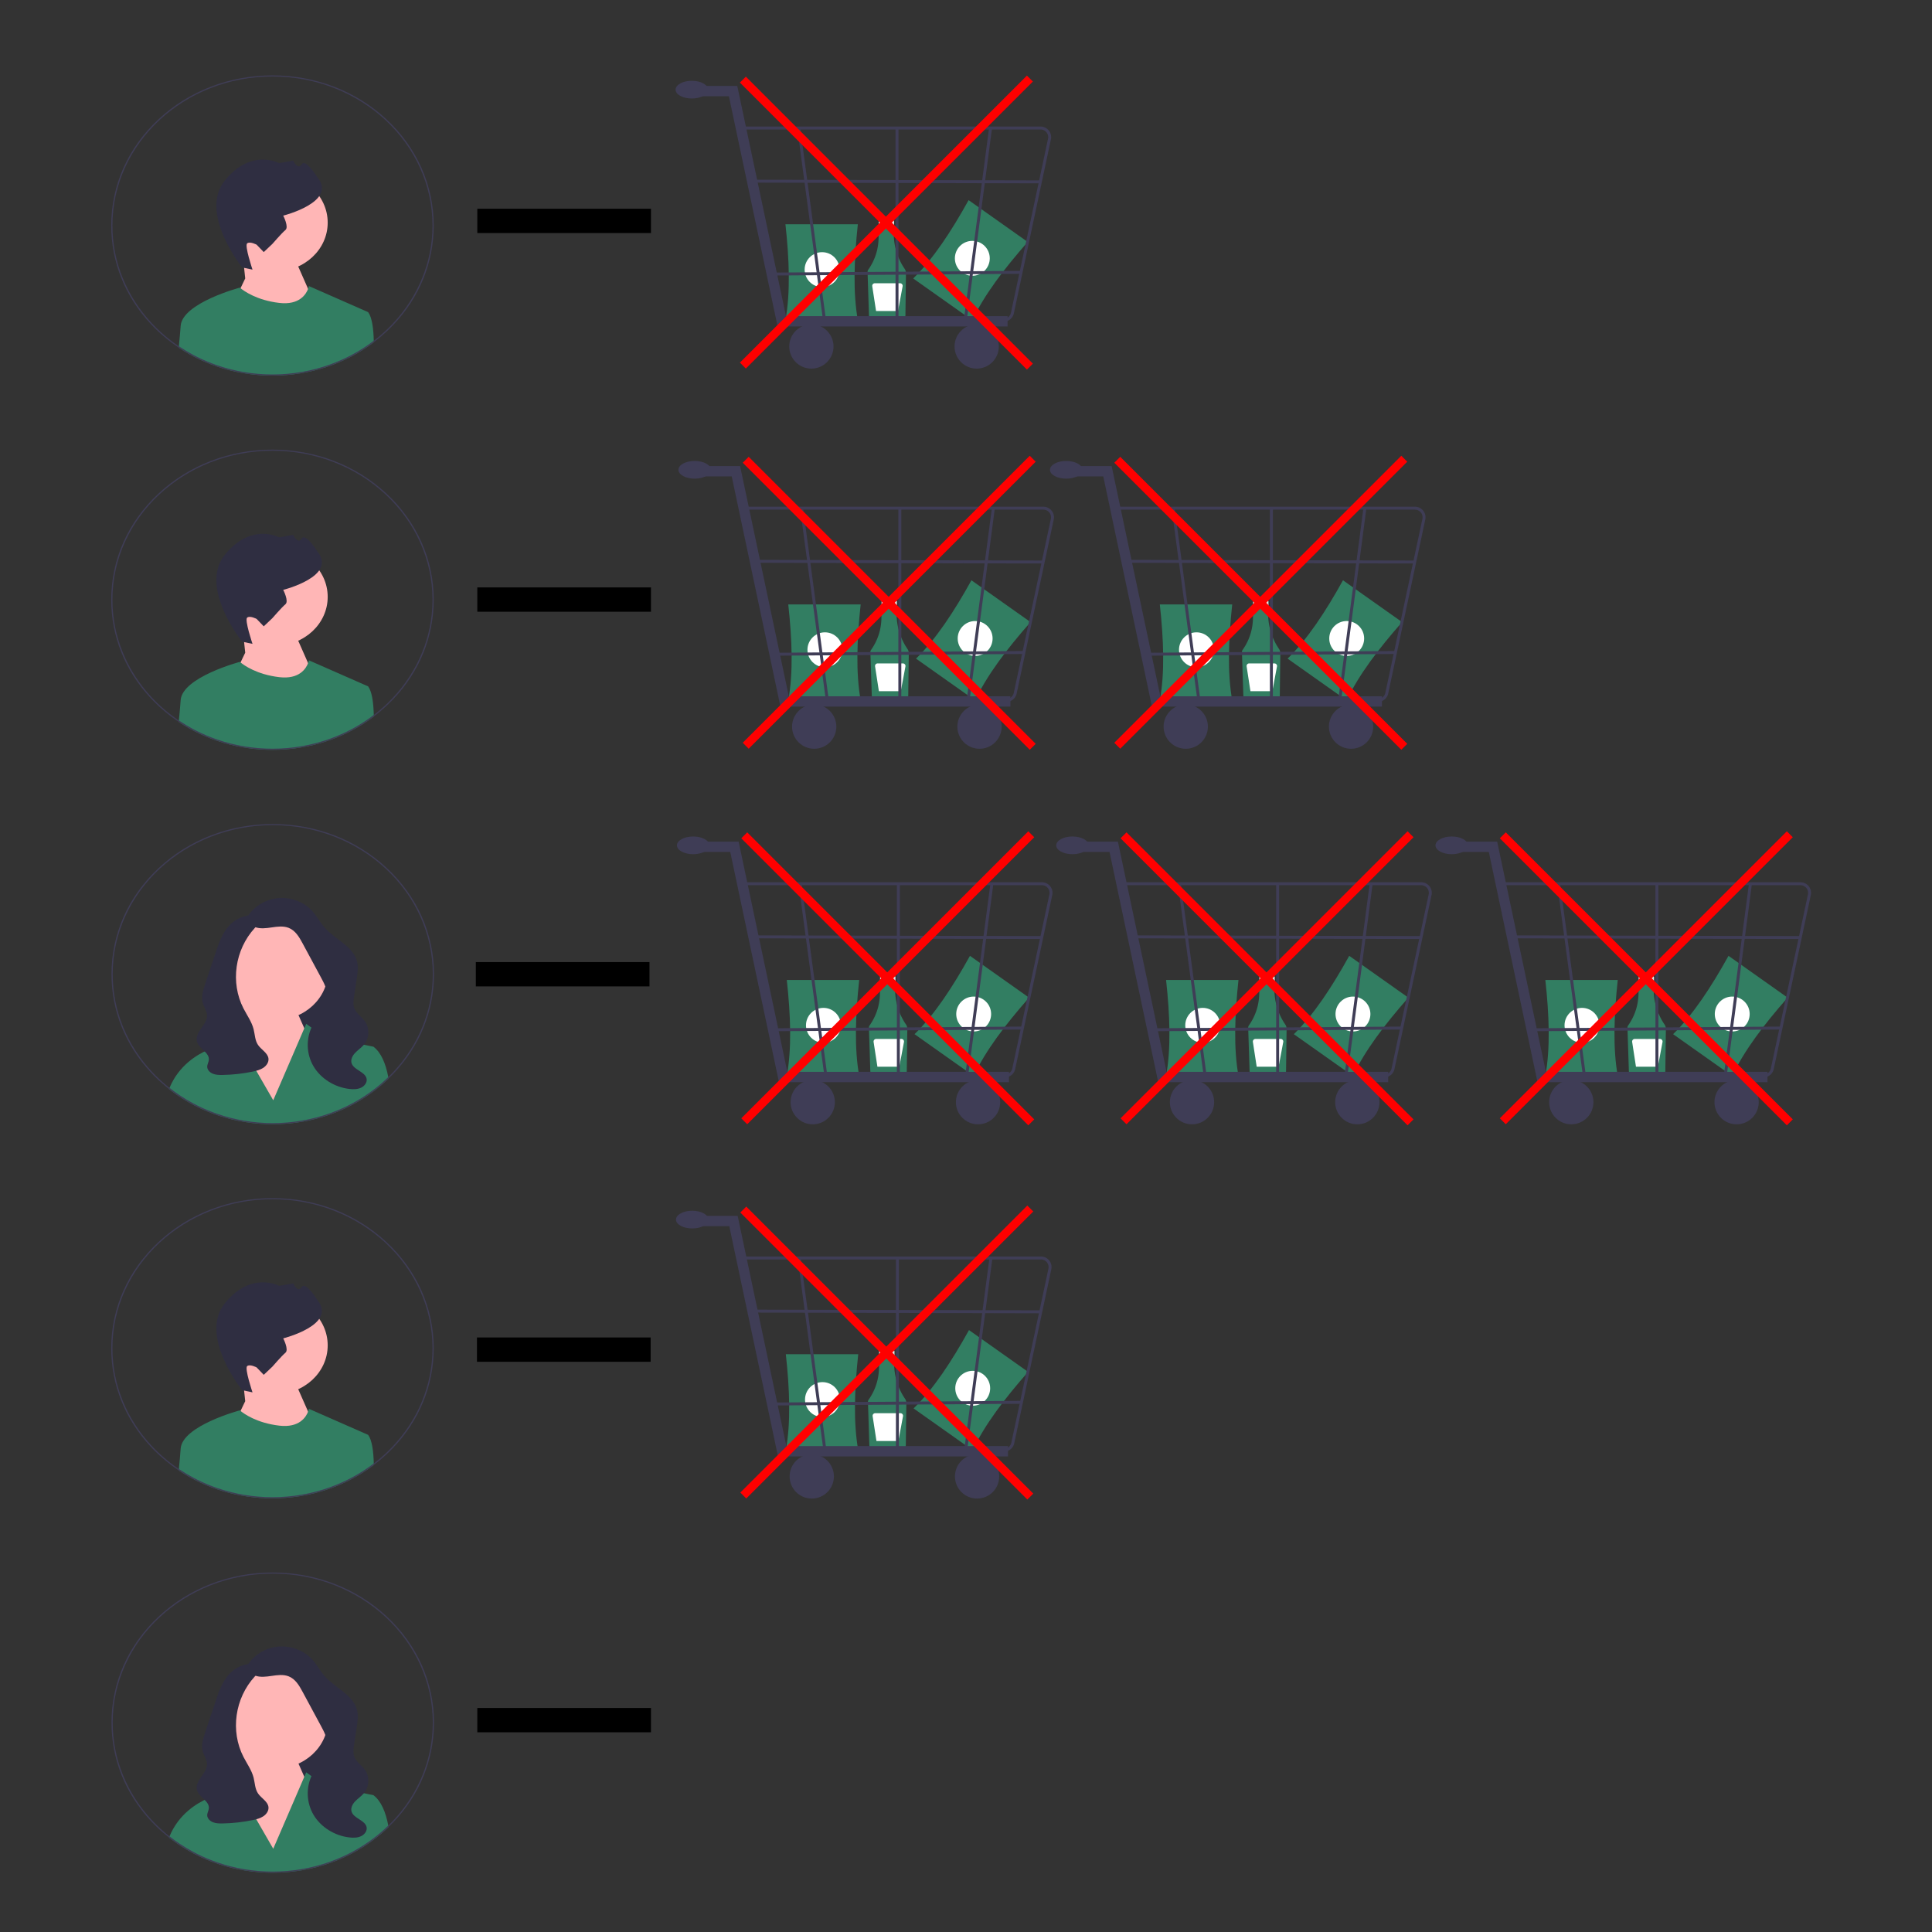 <?xml version="1.0" encoding="UTF-8" standalone="no"?>
<svg
   width="500"
   height="500"
   viewBox="0 0 500 500"
   version="1.1"
   id="svg12"
   sodipodi:docname="CancelledOrdersPerUser.svg"
   inkscape:version="1.2.1 (9c6d41e410, 2022-07-14)"
   xmlns:inkscape="http://www.inkscape.org/namespaces/inkscape"
   xmlns:sodipodi="http://sodipodi.sourceforge.net/DTD/sodipodi-0.dtd"
   xmlns="http://www.w3.org/2000/svg"
   xmlns:svg="http://www.w3.org/2000/svg">
  <rect x="0" y="0" width="500" height="500" fill="#333333" stroke="none"/>
  <defs
     id="defs16" />
  <sodipodi:namedview
     id="namedview14"
     pagecolor="#ffffff"
     bordercolor="#000000"
     borderopacity="0.25"
     inkscape:showpageshadow="2"
     inkscape:pageopacity="0.0"
     inkscape:pagecheckerboard="0"
     inkscape:deskcolor="#d1d1d1"
     showgrid="false"
     inkscape:zoom="1.1124969"
     inkscape:cx="116.40482"
     inkscape:cy="207.64103"
     inkscape:window-width="1920"
     inkscape:window-height="1017"
     inkscape:window-x="-8"
     inkscape:window-y="-8"
     inkscape:window-maximized="1"
     inkscape:current-layer="svg12" />
  <g
     id="g249-3"
     transform="matrix(0.376,0,0,0.35,10.556,38.498)">
    <circle
       cx="161.451"
       cy="331.351"
       r="36.03"
       fill="#ffb6b6"
       id="circle2-0"
       style="stroke-width:0.417" />
    <polygon
       points="221.19,360.052 217.289,320.618 295.19,306.052 341.19,418.052 261.19,510.052 204.19,398.052 "
       fill="#ffb6b6"
       id="polygon4-2"
       transform="matrix(0.417,0,0,0.417,48.474,222.474)" />
    <path
       d="m 138.617,364.491 7.106,1.606 c 0,0 -5.586,-17.715 -3.69,-19.406 1.896,-1.691 6.543,0.974 6.543,0.974 l 4.883,5.474 5.948,-6.055 c 0,0 6.457,-8.029 8.985,-10.284 2.528,-2.255 -1.533,-10.625 -1.533,-10.625 0,0 37.508,-10.114 23.551,-28.307 0,0 -8.183,-14.264 -10.848,-9.617 -2.665,4.647 -5.842,-2.733 -5.842,-2.733 l -9.703,1.845 c 0,0 -19.15,-11.291 -37.325,12.864 -18.175,24.155 11.925,64.264 11.925,64.264 h -10e-6 z"
       fill="#2f2e41"
       id="path6-0"
       style="stroke-width:0.417" />
    <path
       d="m 229.214,419.816 c -19.69,15.964 -44.05,24.639 -69.749,24.639 -23.467,0 -45.819,-7.235 -64.516,-20.646 0.033,-0.351 0.067,-0.697 0.096,-1.043 0.497,-5.424 0.939,-10.698 1.231,-15.071 1.131,-16.978 40.741,-28.294 40.741,-28.294 0,0 0.179,0.179 0.538,0.492 2.186,1.919 11.061,8.879 26.625,10.824 13.878,1.736 18.447,-6.497 19.828,-10.44 0.417,-1.202 0.542,-2.007 0.542,-2.007 l 40.741,19.24 c 2.658,3.797 3.697,11.975 3.901,21.168 0.008,0.38 0.017,0.755 0.021,1.139 z"
       fill="#327e62"
       id="path8-9"
       style="stroke-width:0.417" />
    <path
       d="m 237.947,254.982 c -20.963,-20.963 -48.836,-32.509 -78.482,-32.509 -29.646,0 -57.519,11.546 -78.482,32.509 -20.963,20.963 -32.509,48.836 -32.509,78.482 0,27.059 9.618,52.641 27.243,72.841 1.682,1.932 3.438,3.814 5.266,5.641 0.43,0.43 0.864,0.86 1.302,1.277 1.168,1.131 2.358,2.236 3.568,3.309 0.734,0.655 1.477,1.298 2.228,1.928 0.588,0.497 1.177,0.985 1.773,1.465 0.012,0.013 0.021,0.021 0.033,0.029 1.657,1.335 3.342,2.62 5.061,3.855 18.697,13.411 41.05,20.646 64.516,20.646 25.699,0 50.058,-8.675 69.749,-24.639 1.606,-1.302 3.18,-2.654 4.723,-4.052 1.364,-1.235 2.7,-2.508 4.01,-3.818 0.413,-0.413 0.826,-0.83 1.231,-1.252 1.127,-1.16 2.22,-2.341 3.288,-3.538 18.096,-20.329 27.99,-46.249 27.99,-73.692 0,-29.646 -11.546,-57.519 -32.509,-78.482 z m 4.248,151.135 c -1.043,1.185 -2.111,2.353 -3.205,3.492 -1.702,1.773 -3.459,3.492 -5.274,5.149 -0.688,0.634 -1.385,1.252 -2.09,1.865 -0.801,0.697 -1.611,1.381 -2.433,2.053 -6.48,5.32 -13.578,9.91 -21.168,13.648 -3,1.481 -6.075,2.829 -9.221,4.035 -12.221,4.69 -25.486,7.26 -39.339,7.26 -13.369,0 -26.187,-2.395 -38.05,-6.776 -4.869,-1.794 -9.576,-3.926 -14.095,-6.367 -0.663,-0.359 -1.323,-0.722 -1.978,-1.093 -3.447,-1.953 -6.78,-4.085 -9.981,-6.388 -0.104,-0.075 -0.213,-0.154 -0.317,-0.229 -2.278,-1.644 -4.494,-3.376 -6.634,-5.195 -0.784,-0.663 -1.561,-1.335 -2.324,-2.024 -1.243,-1.106 -2.462,-2.245 -3.651,-3.413 -2.253,-2.207 -4.406,-4.506 -6.463,-6.897 -16.611,-19.294 -26.663,-44.38 -26.663,-71.773 0,-60.74 49.416,-110.156 110.156,-110.156 60.74,0 110.156,49.416 110.156,110.156 0,27.814 -10.361,53.25 -27.426,72.653 z"
       fill="#3f3d56"
       id="path10-2"
       style="stroke-width:0.417" />
  </g>
  <g
     id="g249-3-5"
     transform="matrix(0.376,0,0,0.35,10.556,-58.356)">
    <circle
       cx="161.451"
       cy="331.351"
       r="36.03"
       fill="#ffb6b6"
       id="circle2-0-1"
       style="stroke-width:0.417" />
    <polygon
       points="221.19,360.052 217.289,320.618 295.19,306.052 341.19,418.052 261.19,510.052 204.19,398.052 "
       fill="#ffb6b6"
       id="polygon4-2-4"
       transform="matrix(0.417,0,0,0.417,48.474,222.474)" />
    <path
       d="m 138.617,364.491 7.106,1.606 c 0,0 -5.586,-17.715 -3.69,-19.406 1.896,-1.691 6.543,0.974 6.543,0.974 l 4.883,5.474 5.948,-6.055 c 0,0 6.457,-8.029 8.985,-10.284 2.528,-2.255 -1.533,-10.625 -1.533,-10.625 0,0 37.508,-10.114 23.551,-28.307 0,0 -8.183,-14.264 -10.848,-9.617 -2.665,4.647 -5.842,-2.733 -5.842,-2.733 l -9.703,1.845 c 0,0 -19.15,-11.291 -37.325,12.864 -18.175,24.155 11.925,64.264 11.925,64.264 h -10e-6 z"
       fill="#2f2e41"
       id="path6-0-27"
       style="stroke-width:0.417" />
    <path
       d="m 229.214,419.816 c -19.69,15.964 -44.05,24.639 -69.749,24.639 -23.467,0 -45.819,-7.235 -64.516,-20.646 0.033,-0.351 0.067,-0.697 0.096,-1.043 0.497,-5.424 0.939,-10.698 1.231,-15.071 1.131,-16.978 40.741,-28.294 40.741,-28.294 0,0 0.179,0.179 0.538,0.492 2.186,1.919 11.061,8.879 26.625,10.824 13.878,1.736 18.447,-6.497 19.828,-10.44 0.417,-1.202 0.542,-2.007 0.542,-2.007 l 40.741,19.24 c 2.658,3.797 3.697,11.975 3.901,21.168 0.008,0.38 0.017,0.755 0.021,1.139 z"
       fill="#327e62"
       id="path8-9-1"
       style="stroke-width:0.417" />
    <path
       d="m 237.947,254.982 c -20.963,-20.963 -48.836,-32.509 -78.482,-32.509 -29.646,0 -57.519,11.546 -78.482,32.509 -20.963,20.963 -32.509,48.836 -32.509,78.482 0,27.059 9.618,52.641 27.243,72.841 1.682,1.932 3.438,3.814 5.266,5.641 0.43,0.43 0.864,0.86 1.302,1.277 1.168,1.131 2.358,2.236 3.568,3.309 0.734,0.655 1.477,1.298 2.228,1.928 0.588,0.497 1.177,0.985 1.773,1.465 0.012,0.013 0.021,0.021 0.033,0.029 1.657,1.335 3.342,2.62 5.061,3.855 18.697,13.411 41.05,20.646 64.516,20.646 25.699,0 50.058,-8.675 69.749,-24.639 1.606,-1.302 3.18,-2.654 4.723,-4.052 1.364,-1.235 2.7,-2.508 4.01,-3.818 0.413,-0.413 0.826,-0.83 1.231,-1.252 1.127,-1.16 2.22,-2.341 3.288,-3.538 18.096,-20.329 27.99,-46.249 27.99,-73.692 0,-29.646 -11.546,-57.519 -32.509,-78.482 z m 4.248,151.135 c -1.043,1.185 -2.111,2.353 -3.205,3.492 -1.702,1.773 -3.459,3.492 -5.274,5.149 -0.688,0.634 -1.385,1.252 -2.09,1.865 -0.801,0.697 -1.611,1.381 -2.433,2.053 -6.48,5.32 -13.578,9.91 -21.168,13.648 -3,1.481 -6.075,2.829 -9.221,4.035 -12.221,4.69 -25.486,7.26 -39.339,7.26 -13.369,0 -26.187,-2.395 -38.05,-6.776 -4.869,-1.794 -9.576,-3.926 -14.095,-6.367 -0.663,-0.359 -1.323,-0.722 -1.978,-1.093 -3.447,-1.953 -6.78,-4.085 -9.981,-6.388 -0.104,-0.075 -0.213,-0.154 -0.317,-0.229 -2.278,-1.644 -4.494,-3.376 -6.634,-5.195 -0.784,-0.663 -1.561,-1.335 -2.324,-2.024 -1.243,-1.106 -2.462,-2.245 -3.651,-3.413 -2.253,-2.207 -4.406,-4.506 -6.463,-6.897 -16.611,-19.294 -26.663,-44.38 -26.663,-71.773 0,-60.74 49.416,-110.156 110.156,-110.156 60.74,0 110.156,49.416 110.156,110.156 0,27.814 -10.361,53.25 -27.426,72.653 z"
       fill="#3f3d56"
       id="path10-2-1"
       style="stroke-width:0.417" />
  </g>
  <g
     id="g249-3-0"
     transform="matrix(0.376,0,0,0.35,10.556,232.206)">
    <circle
       cx="161.451"
       cy="331.351"
       r="36.03"
       fill="#ffb6b6"
       id="circle2-0-5"
       style="stroke-width:0.417" />
    <polygon
       points="204.19,398.052 221.19,360.052 217.289,320.618 295.19,306.052 341.19,418.052 261.19,510.052 "
       fill="#ffb6b6"
       id="polygon4-2-2"
       transform="matrix(0.417,0,0,0.417,48.474,222.474)" />
    <path
       d="m 138.617,364.491 7.106,1.606 c 0,0 -5.586,-17.715 -3.69,-19.406 1.896,-1.691 6.543,0.974 6.543,0.974 l 4.883,5.474 5.948,-6.055 c 0,0 6.457,-8.029 8.985,-10.284 2.528,-2.255 -1.533,-10.625 -1.533,-10.625 0,0 37.508,-10.114 23.551,-28.307 0,0 -8.183,-14.264 -10.848,-9.617 -2.665,4.647 -5.842,-2.733 -5.842,-2.733 l -9.703,1.845 c 0,0 -19.15,-11.291 -37.325,12.864 -18.175,24.155 11.925,64.264 11.925,64.264 h -10e-6 z"
       fill="#2f2e41"
       id="path6-0-2"
       style="stroke-width:0.417" />
    <path
       d="m 229.214,419.816 c -19.69,15.964 -44.05,24.639 -69.749,24.639 -23.467,0 -45.819,-7.235 -64.516,-20.646 0.033,-0.351 0.067,-0.697 0.096,-1.043 0.497,-5.424 0.939,-10.698 1.231,-15.071 1.131,-16.978 40.741,-28.294 40.741,-28.294 0,0 0.179,0.179 0.538,0.492 2.186,1.919 11.061,8.879 26.625,10.824 13.878,1.736 18.447,-6.497 19.828,-10.44 0.417,-1.202 0.542,-2.007 0.542,-2.007 l 40.741,19.24 c 2.658,3.797 3.697,11.975 3.901,21.168 0.008,0.38 0.017,0.755 0.021,1.139 z"
       fill="#327e62"
       id="path8-9-3"
       style="stroke-width:0.417" />
    <path
       d="m 237.947,254.982 c -20.963,-20.963 -48.836,-32.509 -78.482,-32.509 -29.646,0 -57.519,11.546 -78.482,32.509 -20.963,20.963 -32.509,48.836 -32.509,78.482 0,27.059 9.618,52.641 27.243,72.841 1.682,1.932 3.438,3.814 5.266,5.641 0.43,0.43 0.864,0.86 1.302,1.277 1.168,1.131 2.358,2.236 3.568,3.309 0.734,0.655 1.477,1.298 2.228,1.928 0.588,0.497 1.177,0.985 1.773,1.465 0.012,0.013 0.021,0.021 0.033,0.029 1.657,1.335 3.342,2.62 5.061,3.855 18.697,13.411 41.05,20.646 64.516,20.646 25.699,0 50.058,-8.675 69.749,-24.639 1.606,-1.302 3.18,-2.654 4.723,-4.052 1.364,-1.235 2.7,-2.508 4.01,-3.818 0.413,-0.413 0.826,-0.83 1.231,-1.252 1.127,-1.16 2.22,-2.341 3.288,-3.538 18.096,-20.329 27.99,-46.249 27.99,-73.692 0,-29.646 -11.546,-57.519 -32.509,-78.482 z m 4.248,151.135 c -1.043,1.185 -2.111,2.353 -3.205,3.492 -1.702,1.773 -3.459,3.492 -5.274,5.149 -0.688,0.634 -1.385,1.252 -2.09,1.865 -0.801,0.697 -1.611,1.381 -2.433,2.053 -6.48,5.32 -13.578,9.91 -21.168,13.648 -3,1.481 -6.075,2.829 -9.221,4.035 -12.221,4.69 -25.486,7.26 -39.339,7.26 -13.369,0 -26.187,-2.395 -38.05,-6.776 -4.869,-1.794 -9.576,-3.926 -14.095,-6.367 -0.663,-0.359 -1.323,-0.722 -1.978,-1.093 -3.447,-1.953 -6.78,-4.085 -9.981,-6.388 -0.104,-0.075 -0.213,-0.154 -0.317,-0.229 -2.278,-1.644 -4.494,-3.376 -6.634,-5.195 -0.784,-0.663 -1.561,-1.335 -2.324,-2.024 -1.243,-1.106 -2.462,-2.245 -3.651,-3.413 -2.253,-2.207 -4.406,-4.506 -6.463,-6.897 -16.611,-19.294 -26.663,-44.38 -26.663,-71.773 0,-60.74 49.416,-110.156 110.156,-110.156 60.74,0 110.156,49.416 110.156,110.156 0,27.814 -10.361,53.25 -27.426,72.653 z"
       fill="#3f3d56"
       id="path10-2-2"
       style="stroke-width:0.417" />
  </g>
  <g
     id="g359"
     transform="matrix(0.376,0,0,0.35,-60.594,197.378)">
    <polygon
       points="246.19,199.05 361.19,262.05 379.19,379.05 246.19,379.05 "
       fill="#2f2e41"
       id="polygon299"
       transform="matrix(0.417,0,0,0.417,237.892,45.366)" />
    <circle
       cx="350.869"
       cy="154.242"
       r="36.03"
       fill="#ffb6b6"
       id="circle301"
       style="stroke-width:0.417" />
    <polygon
       points="221.19,360.05 217.289,320.616 295.19,306.05 341.19,418.05 261.19,510.05 204.19,398.05 "
       fill="#ffb6b6"
       id="polygon303"
       transform="matrix(0.417,0,0,0.417,237.892,45.366)" />
    <path
       d="m 428.596,233.587 c -0.405,0.421 -0.818,0.839 -1.231,1.252 -1.31,1.31 -2.645,2.583 -4.01,3.818 -20.446,18.543 -46.679,28.691 -74.472,28.691 -25.624,0 -49.921,-8.625 -69.578,-24.501 -0.013,-0.008 -0.021,-0.017 -0.033,-0.029 -0.597,-0.48 -1.185,-0.968 -1.773,-1.465 0.104,-0.3 0.217,-0.597 0.33,-0.889 6.321,-16.469 18.806,-24.526 26.383,-28.052 3.755,-1.748 6.305,-2.387 6.305,-2.387 l 8.896,-16.023 6.263,11.683 4.615,8.612 18.935,35.329 16.336,-40.674 5.061,-12.61 1.298,-3.23 6.171,4.803 5.842,4.544 11.762,2.595 9.543,2.107 12.96,2.862 c 5.241,4.269 8.429,12.388 10.21,22.478 0.067,0.359 0.129,0.722 0.188,1.085 z"
       fill="#327e62"
       id="path305"
       style="stroke-width:0.417" />
    <path
       d="m 331.917,113.297 c 4.389,-7.372 12.449,-12.43 20.996,-13.176 8.547,-0.746 17.362,2.841 22.96,9.342 3.336,3.874 5.524,8.618 8.776,12.563 6.998,8.489 18.932,13.453 21.989,24.022 1.334,4.612 0.669,9.536 -0.006,14.289 -0.579,4.074 -1.157,8.148 -1.736,12.222 -0.45,3.171 -0.882,6.513 0.307,9.487 1.395,3.489 4.733,5.774 6.891,8.849 3.672,5.233 3.404,12.895 -0.626,17.858 -1.748,2.152 -4.064,3.776 -5.896,5.857 -1.832,2.081 -3.191,4.926 -2.424,7.59 1.47,5.104 9.474,6.327 10.352,11.566 0.449,2.678 -1.401,5.352 -3.824,6.577 -2.424,1.225 -5.277,1.26 -7.972,0.933 -10.245,-1.245 -19.731,-7.647 -24.719,-16.682 -4.988,-9.035 -5.351,-20.473 -0.947,-29.806 3.618,-7.666 10.342,-14.439 10.269,-22.916 -0.04,-4.618 -2.158,-8.931 -4.229,-13.058 -4.239,-8.448 -8.478,-16.895 -12.717,-25.343 -2.271,-4.525 -4.906,-9.402 -9.581,-11.345 -3.613,-1.502 -7.712,-0.92 -11.577,-0.305 -3.864,0.614 -7.958,1.213 -11.581,-0.264 -3.624,-1.476 -6.362,-5.862 -4.635,-9.374"
       fill="#2f2e41"
       id="path307"
       style="stroke-width:0.417" />
    <path
       d="m 338.231,113.682 c -6.961,-2.291 -14.77,1.387 -19.482,6.999 -4.713,5.612 -6.999,12.812 -9.176,19.81 -1.247,4.008 -2.495,8.016 -3.742,12.024 -1.173,3.77 -2.347,7.541 -3.52,11.311 -1.38,4.435 -2.772,9.146 -1.639,13.651 0.819,3.257 2.926,6.213 2.971,9.571 0.047,3.507 -2.149,6.586 -4.074,9.519 -1.925,2.932 -3.732,6.416 -2.815,9.802 1.395,5.15 8.555,7.98 8.162,13.301 -0.131,1.776 -1.158,3.418 -1.139,5.199 0.024,2.265 1.797,4.223 3.875,5.125 2.078,0.903 4.415,0.952 6.68,0.912 6.948,-0.122 13.883,-0.947 20.666,-2.459 2.61,-0.581 5.263,-1.295 7.435,-2.853 2.172,-1.559 3.793,-4.141 3.51,-6.8 -0.441,-4.143 -4.895,-6.493 -7.143,-10.001 -2.208,-3.445 -2.157,-7.811 -3.109,-11.791 -1.308,-5.47 -4.54,-10.245 -6.966,-15.319 -9.12,-19.075 -5.927,-43.389 7.808,-59.464 1.214,-1.421 2.541,-2.851 3.048,-4.65 0.507,-1.799 -0.146,-4.092 -1.907,-4.722"
       fill="#2f2e41"
       id="path309"
       style="stroke-width:0.417" />
    <path
       d="m 427.365,77.874 c -20.963,-20.963 -48.836,-32.509 -78.482,-32.509 -29.646,0 -57.519,11.546 -78.482,32.509 -20.963,20.963 -32.509,48.836 -32.509,78.482 0,27.059 9.618,52.641 27.243,72.841 1.682,1.932 3.438,3.814 5.266,5.641 0.43,0.43 0.864,0.86 1.302,1.277 1.168,1.131 2.357,2.236 3.568,3.309 0.734,0.655 1.477,1.298 2.228,1.928 0.588,0.497 1.177,0.985 1.773,1.465 0.013,0.013 0.021,0.021 0.033,0.029 19.657,15.877 43.954,24.501 69.578,24.501 27.794,0 54.027,-10.148 74.472,-28.691 1.364,-1.235 2.7,-2.508 4.01,-3.818 0.413,-0.413 0.826,-0.83 1.231,-1.252 1.127,-1.16 2.22,-2.341 3.288,-3.538 18.096,-20.329 27.99,-46.249 27.99,-73.692 0,-29.646 -11.546,-57.519 -32.509,-78.482 z m 4.248,151.135 c -1.043,1.185 -2.111,2.353 -3.205,3.492 -1.702,1.773 -3.459,3.492 -5.274,5.149 -0.688,0.634 -1.385,1.252 -2.09,1.865 -7.123,6.196 -15.051,11.487 -23.6,15.701 -3,1.481 -6.075,2.829 -9.221,4.035 -12.222,4.69 -25.486,7.26 -39.339,7.26 -13.369,0 -26.187,-2.395 -38.05,-6.776 -4.869,-1.794 -9.576,-3.926 -14.095,-6.367 -0.663,-0.359 -1.323,-0.722 -1.978,-1.093 -3.447,-1.953 -6.78,-4.085 -9.981,-6.388 -2.391,-1.715 -4.711,-3.522 -6.952,-5.424 -0.784,-0.663 -1.561,-1.335 -2.324,-2.024 -1.243,-1.106 -2.462,-2.245 -3.651,-3.413 -2.253,-2.207 -4.406,-4.506 -6.463,-6.897 -16.611,-19.294 -26.663,-44.38 -26.663,-71.773 0,-60.74 49.416,-110.156 110.156,-110.156 60.74,0 110.156,49.416 110.156,110.156 0,27.814 -10.361,53.25 -27.426,72.653 z"
       fill="#3f3d56"
       id="path311"
       style="stroke-width:0.417" />
  </g>
  <g
     id="g359-2"
     transform="matrix(0.376,0,0,0.35,-60.594,391.086)">
    <polygon
       points="379.19,379.05 246.19,379.05 246.19,199.05 361.19,262.05 "
       fill="#2f2e41"
       id="polygon299-5"
       transform="matrix(0.417,0,0,0.417,237.892,45.366)" />
    <circle
       cx="350.869"
       cy="154.242"
       r="36.03"
       fill="#ffb6b6"
       id="circle301-4"
       style="stroke-width:0.417" />
    <polygon
       points="221.19,360.05 217.289,320.616 295.19,306.05 341.19,418.05 261.19,510.05 204.19,398.05 "
       fill="#ffb6b6"
       id="polygon303-2"
       transform="matrix(0.417,0,0,0.417,237.892,45.366)" />
    <path
       d="m 428.596,233.587 c -0.405,0.421 -0.818,0.839 -1.231,1.252 -1.31,1.31 -2.645,2.583 -4.01,3.818 -20.446,18.543 -46.679,28.691 -74.472,28.691 -25.624,0 -49.921,-8.625 -69.578,-24.501 -0.013,-0.008 -0.021,-0.017 -0.033,-0.029 -0.597,-0.48 -1.185,-0.968 -1.773,-1.465 0.104,-0.3 0.217,-0.597 0.33,-0.889 6.321,-16.469 18.806,-24.526 26.383,-28.052 3.755,-1.748 6.305,-2.387 6.305,-2.387 l 8.896,-16.023 6.263,11.683 4.615,8.612 18.935,35.329 16.336,-40.674 5.061,-12.61 1.298,-3.23 6.171,4.803 5.842,4.544 11.762,2.595 9.543,2.107 12.96,2.862 c 5.241,4.269 8.429,12.388 10.21,22.478 0.067,0.359 0.129,0.722 0.188,1.085 z"
       fill="#327e62"
       id="path305-0"
       style="stroke-width:0.417" />
    <path
       d="m 331.917,113.297 c 4.389,-7.372 12.449,-12.43 20.996,-13.176 8.547,-0.746 17.362,2.841 22.96,9.342 3.336,3.874 5.524,8.618 8.776,12.563 6.998,8.489 18.932,13.453 21.989,24.022 1.334,4.612 0.669,9.536 -0.006,14.289 -0.579,4.074 -1.157,8.148 -1.736,12.222 -0.45,3.171 -0.882,6.513 0.307,9.487 1.395,3.489 4.733,5.774 6.891,8.849 3.672,5.233 3.404,12.895 -0.626,17.858 -1.748,2.152 -4.064,3.776 -5.896,5.857 -1.832,2.081 -3.191,4.926 -2.424,7.59 1.47,5.104 9.474,6.327 10.352,11.566 0.449,2.678 -1.401,5.352 -3.824,6.577 -2.424,1.225 -5.277,1.26 -7.972,0.933 -10.245,-1.245 -19.731,-7.647 -24.719,-16.682 -4.988,-9.035 -5.351,-20.473 -0.947,-29.806 3.618,-7.666 10.342,-14.439 10.269,-22.916 -0.04,-4.618 -2.158,-8.931 -4.229,-13.058 -4.239,-8.448 -8.478,-16.895 -12.717,-25.343 -2.271,-4.525 -4.906,-9.402 -9.581,-11.345 -3.613,-1.502 -7.712,-0.92 -11.577,-0.305 -3.864,0.614 -7.958,1.213 -11.581,-0.264 -3.624,-1.476 -6.362,-5.862 -4.635,-9.374"
       fill="#2f2e41"
       id="path307-7"
       style="stroke-width:0.417" />
    <path
       d="m 338.231,113.682 c -6.961,-2.291 -14.77,1.387 -19.482,6.999 -4.713,5.612 -6.999,12.812 -9.176,19.81 -1.247,4.008 -2.495,8.016 -3.742,12.024 -1.173,3.77 -2.347,7.541 -3.52,11.311 -1.38,4.435 -2.772,9.146 -1.639,13.651 0.819,3.257 2.926,6.213 2.971,9.571 0.047,3.507 -2.149,6.586 -4.074,9.519 -1.925,2.932 -3.732,6.416 -2.815,9.802 1.395,5.15 8.555,7.98 8.162,13.301 -0.131,1.776 -1.158,3.418 -1.139,5.199 0.024,2.265 1.797,4.223 3.875,5.125 2.078,0.903 4.415,0.952 6.68,0.912 6.948,-0.122 13.883,-0.947 20.666,-2.459 2.61,-0.581 5.263,-1.295 7.435,-2.853 2.172,-1.559 3.793,-4.141 3.51,-6.8 -0.441,-4.143 -4.895,-6.493 -7.143,-10.001 -2.208,-3.445 -2.157,-7.811 -3.109,-11.791 -1.308,-5.47 -4.54,-10.245 -6.966,-15.319 -9.12,-19.075 -5.927,-43.389 7.808,-59.464 1.214,-1.421 2.541,-2.851 3.048,-4.65 0.507,-1.799 -0.146,-4.092 -1.907,-4.722"
       fill="#2f2e41"
       id="path309-9"
       style="stroke-width:0.417" />
    <path
       d="m 427.365,77.874 c -20.963,-20.963 -48.836,-32.509 -78.482,-32.509 -29.646,0 -57.519,11.546 -78.482,32.509 -20.963,20.963 -32.509,48.836 -32.509,78.482 0,27.059 9.618,52.641 27.243,72.841 1.682,1.932 3.438,3.814 5.266,5.641 0.43,0.43 0.864,0.86 1.302,1.277 1.168,1.131 2.357,2.236 3.568,3.309 0.734,0.655 1.477,1.298 2.228,1.928 0.588,0.497 1.177,0.985 1.773,1.465 0.013,0.013 0.021,0.021 0.033,0.029 19.657,15.877 43.954,24.501 69.578,24.501 27.794,0 54.027,-10.148 74.472,-28.691 1.364,-1.235 2.7,-2.508 4.01,-3.818 0.413,-0.413 0.826,-0.83 1.231,-1.252 1.127,-1.16 2.22,-2.341 3.288,-3.538 18.096,-20.329 27.99,-46.249 27.99,-73.692 0,-29.646 -11.546,-57.519 -32.509,-78.482 z m 4.248,151.135 c -1.043,1.185 -2.111,2.353 -3.205,3.492 -1.702,1.773 -3.459,3.492 -5.274,5.149 -0.688,0.634 -1.385,1.252 -2.09,1.865 -7.123,6.196 -15.051,11.487 -23.6,15.701 -3,1.481 -6.075,2.829 -9.221,4.035 -12.222,4.69 -25.486,7.26 -39.339,7.26 -13.369,0 -26.187,-2.395 -38.05,-6.776 -4.869,-1.794 -9.576,-3.926 -14.095,-6.367 -0.663,-0.359 -1.323,-0.722 -1.978,-1.093 -3.447,-1.953 -6.78,-4.085 -9.981,-6.388 -2.391,-1.715 -4.711,-3.522 -6.952,-5.424 -0.784,-0.663 -1.561,-1.335 -2.324,-2.024 -1.243,-1.106 -2.462,-2.245 -3.651,-3.413 -2.253,-2.207 -4.406,-4.506 -6.463,-6.897 -16.611,-19.294 -26.663,-44.38 -26.663,-71.773 0,-60.74 49.416,-110.156 110.156,-110.156 60.74,0 110.156,49.416 110.156,110.156 0,27.814 -10.361,53.25 -27.426,72.653 z"
       fill="#3f3d56"
       id="path311-2"
       style="stroke-width:0.417" />
  </g>
  <g
     id="g3277"
     transform="matrix(0.382,0,0,0.382,97.411,242.71)">
    <g
       id="g851"
       transform="matrix(0.793,0,0,0.793,203.956,-260.044)">
      <path
         d="m 253.065,445.95 -50.499,-35.718 c 17.032,-16.591 32.522,-40.216 47.337,-66.927 l 50.499,35.718 c -20.179,22.917 -37.272,45.408 -47.337,66.927 z"
         fill="#327e62"
         id="path531"
         style="stroke-width:0.739" />
      <circle
         cx="253.079"
         cy="393.018"
         r="14.905"
         fill="#ffffff"
         id="circle533"
         style="stroke-width:0.739" />
      <path
         d="m 184.881,360.32 h -10.377 a 1.376,1.376 0 0 0 -1.376,1.376 V 366.25 a 1.376,1.376 0 0 0 1.376,1.376 h 1.72 v 6.824 h 6.937 v -6.824 h 1.72 A 1.376,1.376 0 0 0 186.256,366.25 v -4.555 a 1.376,1.376 0 0 0 -1.376,-1.376 z"
         fill="#e6e6e6"
         id="path543"
         style="stroke-width:0.739" />
      <path
         d="m 195.274,402.003 a 53.347,53.347 0 0 1 -9.281,-31.629 1.125,1.125 0 0 0 -0.878,-1.123 v -1.968 h -10.959 v 1.941 h -0.151 a 1.124,1.124 0 0 0 -1.123,1.126 q 6e-5,0.041 0.003,0.082 1.295,18.053 -8.746,32.378 a 3.099,3.099 0 0 0 -0.561,1.878 l 1.198,37.067 a 3.209,3.209 0 0 0 3.181,3.097 h 24.788 a 3.21,3.21 0 0 0 3.183,-3.152 L 196.39,405.712 a 6.495,6.495 0 0 0 -1.116,-3.709 z"
         fill="#327e62"
         id="path545"
         style="stroke-width:0.739" />
      <path
         d="m 182.717,361.804 a 2.968,2.968 0 0 1 -5.936,0"
         opacity="0.2"
         style="isolation:isolate;stroke-width:0.739"
         id="path547" />
      <path
         d="M 191.35,414.316 H 169.774 a 2.215,2.215 0 0 0 -2.189,2.552 l 3.26,21.193 h 18.722 l 3.96,-21.121 a 2.215,2.215 0 0 0 -2.177,-2.623 z"
         fill="#ffffff"
         id="path549"
         style="stroke-width:0.739" />
      <path
         d="M 155.275,445.892 H 93.421 c 4.324,-23.38 3.33,-51.613 0,-81.975 h 61.854 c -3.241,30.362 -4.209,58.595 0,81.975 z"
         fill="#327e62"
         id="path551"
         style="stroke-width:0.739" />
      <circle
         cx="124.72"
         cy="402.669"
         r="14.905"
         fill="#ffffff"
         id="circle553"
         style="stroke-width:0.739" />
      <polygon
         points="525.258,406.752 581.559,672.902 837.751,672.902 837.751,684.845 571.879,684.845 515.578,418.694 467.529,418.694 467.529,406.752 "
         fill="#3f3d56"
         id="polygon583"
         transform="matrix(0.739,0,0,0.739,-335.896,-54.867)" />
      <circle
         cx="115.581"
         cy="468.329"
         r="18.915"
         fill="#3f3d56"
         id="circle585"
         style="stroke-width:0.739" />
      <circle
         cx="256.811"
         cy="468.329"
         r="18.915"
         fill="#3f3d56"
         id="circle587"
         style="stroke-width:0.739" />
      <path
         d="M 279.709,447.149 H 88.518 L 54.784,280.442 H 311.366 a 9.066,9.066 0 0 1 8.955,10.471 l -31.658,148.579 a 9.02,9.02 0 0 1 -8.954,7.657 z M 90.594,444.627 H 279.709 a 6.508,6.508 0 0 0 6.461,-5.527 l 31.658,-148.579 a 6.541,6.541 0 0 0 -6.463,-7.557 H 57.845 Z"
         fill="#3f3d56"
         id="path589"
         style="stroke-width:0.739" />
      <polygon
         points="594.623,455.653 597.989,455.097 627.879,677.943 624.513,678.499 "
         fill="#3f3d56"
         id="polygon591"
         transform="matrix(0.739,0,0,0.739,-335.896,-54.867)" />
      <polygon
         points="787.343,676.242 816.36,455.102 819.729,455.648 790.712,676.788 "
         fill="#3f3d56"
         id="polygon593"
         transform="matrix(0.739,0,0,0.739,-335.896,-54.867)" />
      <rect
         x="187.477"
         y="281.703"
         width="2.522"
         height="164.707"
         fill="#3f3d56"
         id="rect595"
         style="stroke-width:0.739" />
      <rect
         x="-328.195"
         y="68.455"
         width="2.522"
         height="244.124"
         transform="rotate(-89.861)"
         fill="#3f3d56"
         id="rect597"
         style="stroke-width:0.739" />
      <rect
         x="77.323"
         y="405.748"
         width="214.472"
         height="2.522"
         transform="rotate(-0.392)"
         fill="#3f3d56"
         id="rect599"
         style="stroke-width:0.739" />
      <ellipse
         cx="13.441"
         cy="248.918"
         rx="13.871"
         ry="7.566"
         fill="#3f3d56"
         id="ellipse601"
         style="stroke-width:0.739" />
    </g>
    <rect
       style="fill:#ff0000;stroke-width:0.793"
       id="rect905"
       width="5.699"
       height="274.993"
       x="222.482"
       y="127.111"
       transform="rotate(-45)" />
    <rect
       style="fill:#ff0000;stroke-width:0.793"
       id="rect905-0"
       width="5.699"
       height="274.993"
       x="261.254"
       y="-363.332"
       transform="rotate(45)" />
  </g>
  <g
     id="g3277-1"
     transform="matrix(0.382,0,0,0.382,195.568,242.71)">
    <g
       id="g851-4"
       transform="matrix(0.793,0,0,0.793,203.956,-260.044)">
      <path
         d="m 253.065,445.95 -50.499,-35.718 c 17.032,-16.591 32.522,-40.216 47.337,-66.927 l 50.499,35.718 c -20.179,22.917 -37.272,45.408 -47.337,66.927 z"
         fill="#327e62"
         id="path531-83"
         style="stroke-width:0.739" />
      <circle
         cx="253.079"
         cy="393.018"
         r="14.905"
         fill="#ffffff"
         id="circle533-1"
         style="stroke-width:0.739" />
      <path
         d="m 184.881,360.32 h -10.377 a 1.376,1.376 0 0 0 -1.376,1.376 V 366.25 a 1.376,1.376 0 0 0 1.376,1.376 h 1.72 v 6.824 h 6.937 v -6.824 h 1.72 A 1.376,1.376 0 0 0 186.256,366.25 v -4.555 a 1.376,1.376 0 0 0 -1.376,-1.376 z"
         fill="#e6e6e6"
         id="path543-6"
         style="stroke-width:0.739" />
      <path
         d="m 195.274,402.003 a 53.347,53.347 0 0 1 -9.281,-31.629 1.125,1.125 0 0 0 -0.878,-1.123 v -1.968 h -10.959 v 1.941 h -0.151 a 1.124,1.124 0 0 0 -1.123,1.126 q 6e-5,0.041 0.003,0.082 1.295,18.053 -8.746,32.378 a 3.099,3.099 0 0 0 -0.561,1.878 l 1.198,37.067 a 3.209,3.209 0 0 0 3.181,3.097 h 24.788 a 3.21,3.21 0 0 0 3.183,-3.152 L 196.39,405.712 a 6.495,6.495 0 0 0 -1.116,-3.709 z"
         fill="#327e62"
         id="path545-0"
         style="stroke-width:0.739" />
      <path
         d="m 182.717,361.804 a 2.968,2.968 0 0 1 -5.936,0"
         opacity="0.2"
         style="isolation:isolate;stroke-width:0.739"
         id="path547-48" />
      <path
         d="M 191.35,414.316 H 169.774 a 2.215,2.215 0 0 0 -2.189,2.552 l 3.26,21.193 h 18.722 l 3.96,-21.121 a 2.215,2.215 0 0 0 -2.177,-2.623 z"
         fill="#ffffff"
         id="path549-1"
         style="stroke-width:0.739" />
      <path
         d="M 155.275,445.892 H 93.421 c 4.324,-23.38 3.33,-51.613 0,-81.975 h 61.854 c -3.241,30.362 -4.209,58.595 0,81.975 z"
         fill="#327e62"
         id="path551-4"
         style="stroke-width:0.739" />
      <circle
         cx="124.72"
         cy="402.669"
         r="14.905"
         fill="#ffffff"
         id="circle553-8"
         style="stroke-width:0.739" />
      <polygon
         points="581.559,672.902 837.751,672.902 837.751,684.845 571.879,684.845 515.578,418.694 467.529,418.694 467.529,406.752 525.258,406.752 "
         fill="#3f3d56"
         id="polygon583-2"
         transform="matrix(0.739,0,0,0.739,-335.896,-54.867)" />
      <circle
         cx="115.581"
         cy="468.329"
         r="18.915"
         fill="#3f3d56"
         id="circle585-0"
         style="stroke-width:0.739" />
      <circle
         cx="256.811"
         cy="468.329"
         r="18.915"
         fill="#3f3d56"
         id="circle587-6"
         style="stroke-width:0.739" />
      <path
         d="M 279.709,447.149 H 88.518 L 54.784,280.442 H 311.366 a 9.066,9.066 0 0 1 8.955,10.471 l -31.658,148.579 a 9.02,9.02 0 0 1 -8.954,7.657 z M 90.594,444.627 H 279.709 a 6.508,6.508 0 0 0 6.461,-5.527 l 31.658,-148.579 a 6.541,6.541 0 0 0 -6.463,-7.557 H 57.845 Z"
         fill="#3f3d56"
         id="path589-6"
         style="stroke-width:0.739" />
      <polygon
         points="597.989,455.097 627.879,677.943 624.513,678.499 594.623,455.653 "
         fill="#3f3d56"
         id="polygon591-9"
         transform="matrix(0.739,0,0,0.739,-335.896,-54.867)" />
      <polygon
         points="816.36,455.102 819.729,455.648 790.712,676.788 787.343,676.242 "
         fill="#3f3d56"
         id="polygon593-3"
         transform="matrix(0.739,0,0,0.739,-335.896,-54.867)" />
      <rect
         x="187.477"
         y="281.703"
         width="2.522"
         height="164.707"
         fill="#3f3d56"
         id="rect595-5"
         style="stroke-width:0.739" />
      <rect
         x="-328.195"
         y="68.455"
         width="2.522"
         height="244.124"
         transform="rotate(-89.861)"
         fill="#3f3d56"
         id="rect597-6"
         style="stroke-width:0.739" />
      <rect
         x="77.323"
         y="405.748"
         width="214.472"
         height="2.522"
         transform="rotate(-0.392)"
         fill="#3f3d56"
         id="rect599-5"
         style="stroke-width:0.739" />
      <ellipse
         cx="13.441"
         cy="248.918"
         rx="13.871"
         ry="7.566"
         fill="#3f3d56"
         id="ellipse601-7"
         style="stroke-width:0.739" />
    </g>
    <rect
       style="fill:#ff0000;stroke-width:0.793"
       id="rect905-6"
       width="5.699"
       height="274.993"
       x="222.482"
       y="127.111"
       transform="rotate(-45)" />
    <rect
       style="fill:#ff0000;stroke-width:0.793"
       id="rect905-0-3"
       width="5.699"
       height="274.993"
       x="261.254"
       y="-363.332"
       transform="rotate(45)" />
  </g>
  <g
     id="g3277-1-0"
     transform="matrix(0.382,0,0,0.382,293.724,242.71)">
    <g
       id="g851-4-4"
       transform="matrix(0.793,0,0,0.793,203.956,-260.044)">
      <path
         d="m 253.065,445.95 -50.499,-35.718 c 17.032,-16.591 32.522,-40.216 47.337,-66.927 l 50.499,35.718 c -20.179,22.917 -37.272,45.408 -47.337,66.927 z"
         fill="#327e62"
         id="path531-83-5"
         style="stroke-width:0.739" />
      <circle
         cx="253.079"
         cy="393.018"
         r="14.905"
         fill="#ffffff"
         id="circle533-1-5"
         style="stroke-width:0.739" />
      <path
         d="m 184.881,360.32 h -10.377 a 1.376,1.376 0 0 0 -1.376,1.376 V 366.25 a 1.376,1.376 0 0 0 1.376,1.376 h 1.72 v 6.824 h 6.937 v -6.824 h 1.72 A 1.376,1.376 0 0 0 186.256,366.25 v -4.555 a 1.376,1.376 0 0 0 -1.376,-1.376 z"
         fill="#e6e6e6"
         id="path543-6-4"
         style="stroke-width:0.739" />
      <path
         d="m 195.274,402.003 a 53.347,53.347 0 0 1 -9.281,-31.629 1.125,1.125 0 0 0 -0.878,-1.123 v -1.968 h -10.959 v 1.941 h -0.151 a 1.124,1.124 0 0 0 -1.123,1.126 q 6e-5,0.041 0.003,0.082 1.295,18.053 -8.746,32.378 a 3.099,3.099 0 0 0 -0.561,1.878 l 1.198,37.067 a 3.209,3.209 0 0 0 3.181,3.097 h 24.788 a 3.21,3.21 0 0 0 3.183,-3.152 L 196.39,405.712 a 6.495,6.495 0 0 0 -1.116,-3.709 z"
         fill="#327e62"
         id="path545-0-2"
         style="stroke-width:0.739" />
      <path
         d="m 182.717,361.804 a 2.968,2.968 0 0 1 -5.936,0"
         opacity="0.2"
         style="isolation:isolate;stroke-width:0.739"
         id="path547-48-8" />
      <path
         d="M 191.35,414.316 H 169.774 a 2.215,2.215 0 0 0 -2.189,2.552 l 3.26,21.193 h 18.722 l 3.96,-21.121 a 2.215,2.215 0 0 0 -2.177,-2.623 z"
         fill="#ffffff"
         id="path549-1-7"
         style="stroke-width:0.739" />
      <path
         d="M 155.275,445.892 H 93.421 c 4.324,-23.38 3.33,-51.613 0,-81.975 h 61.854 c -3.241,30.362 -4.209,58.595 0,81.975 z"
         fill="#327e62"
         id="path551-4-8"
         style="stroke-width:0.739" />
      <circle
         cx="124.72"
         cy="402.669"
         r="14.905"
         fill="#ffffff"
         id="circle553-8-5"
         style="stroke-width:0.739" />
      <polygon
         points="467.529,418.694 467.529,406.752 525.258,406.752 581.559,672.902 837.751,672.902 837.751,684.845 571.879,684.845 515.578,418.694 "
         fill="#3f3d56"
         id="polygon583-2-0"
         transform="matrix(0.739,0,0,0.739,-335.896,-54.867)" />
      <circle
         cx="115.581"
         cy="468.329"
         r="18.915"
         fill="#3f3d56"
         id="circle585-0-2"
         style="stroke-width:0.739" />
      <circle
         cx="256.811"
         cy="468.329"
         r="18.915"
         fill="#3f3d56"
         id="circle587-6-8"
         style="stroke-width:0.739" />
      <path
         d="M 279.709,447.149 H 88.518 L 54.784,280.442 H 311.366 a 9.066,9.066 0 0 1 8.955,10.471 l -31.658,148.579 a 9.02,9.02 0 0 1 -8.954,7.657 z M 90.594,444.627 H 279.709 a 6.508,6.508 0 0 0 6.461,-5.527 l 31.658,-148.579 a 6.541,6.541 0 0 0 -6.463,-7.557 H 57.845 Z"
         fill="#3f3d56"
         id="path589-6-3"
         style="stroke-width:0.739" />
      <polygon
         points="627.879,677.943 624.513,678.499 594.623,455.653 597.989,455.097 "
         fill="#3f3d56"
         id="polygon591-9-7"
         transform="matrix(0.739,0,0,0.739,-335.896,-54.867)" />
      <polygon
         points="819.729,455.648 790.712,676.788 787.343,676.242 816.36,455.102 "
         fill="#3f3d56"
         id="polygon593-3-0"
         transform="matrix(0.739,0,0,0.739,-335.896,-54.867)" />
      <rect
         x="187.477"
         y="281.703"
         width="2.522"
         height="164.707"
         fill="#3f3d56"
         id="rect595-5-0"
         style="stroke-width:0.739" />
      <rect
         x="-328.195"
         y="68.455"
         width="2.522"
         height="244.124"
         transform="rotate(-89.861)"
         fill="#3f3d56"
         id="rect597-6-0"
         style="stroke-width:0.739" />
      <rect
         x="77.323"
         y="405.748"
         width="214.472"
         height="2.522"
         transform="rotate(-0.392)"
         fill="#3f3d56"
         id="rect599-5-4"
         style="stroke-width:0.739" />
      <ellipse
         cx="13.441"
         cy="248.918"
         rx="13.871"
         ry="7.566"
         fill="#3f3d56"
         id="ellipse601-7-3"
         style="stroke-width:0.739" />
    </g>
    <rect
       style="fill:#ff0000;stroke-width:0.793"
       id="rect905-6-1"
       width="5.699"
       height="274.993"
       x="222.482"
       y="127.111"
       transform="rotate(-45)" />
    <rect
       style="fill:#ff0000;stroke-width:0.793"
       id="rect905-0-3-9"
       width="5.699"
       height="274.993"
       x="261.254"
       y="-363.332"
       transform="rotate(45)" />
  </g>
  <g
     id="g3277-1-0-5"
     transform="matrix(0.382,0,0,0.382,97.162,339.565)">
    <g
       id="g851-4-4-6"
       transform="matrix(0.793,0,0,0.793,203.956,-260.044)">
      <path
         d="m 253.065,445.95 -50.499,-35.718 c 17.032,-16.591 32.522,-40.216 47.337,-66.927 l 50.499,35.718 c -20.179,22.917 -37.272,45.408 -47.337,66.927 z"
         fill="#327e62"
         id="path531-83-5-7"
         style="stroke-width:0.739" />
      <circle
         cx="253.079"
         cy="393.018"
         r="14.905"
         fill="#ffffff"
         id="circle533-1-5-9"
         style="stroke-width:0.739" />
      <path
         d="m 184.881,360.32 h -10.377 a 1.376,1.376 0 0 0 -1.376,1.376 V 366.25 a 1.376,1.376 0 0 0 1.376,1.376 h 1.72 v 6.824 h 6.937 v -6.824 h 1.72 A 1.376,1.376 0 0 0 186.256,366.25 v -4.555 a 1.376,1.376 0 0 0 -1.376,-1.376 z"
         fill="#e6e6e6"
         id="path543-6-4-8"
         style="stroke-width:0.739" />
      <path
         d="m 195.274,402.003 a 53.347,53.347 0 0 1 -9.281,-31.629 1.125,1.125 0 0 0 -0.878,-1.123 v -1.968 h -10.959 v 1.941 h -0.151 a 1.124,1.124 0 0 0 -1.123,1.126 q 6e-5,0.041 0.003,0.082 1.295,18.053 -8.746,32.378 a 3.099,3.099 0 0 0 -0.561,1.878 l 1.198,37.067 a 3.209,3.209 0 0 0 3.181,3.097 h 24.788 a 3.21,3.21 0 0 0 3.183,-3.152 L 196.39,405.712 a 6.495,6.495 0 0 0 -1.116,-3.709 z"
         fill="#327e62"
         id="path545-0-2-2"
         style="stroke-width:0.739" />
      <path
         d="m 182.717,361.804 a 2.968,2.968 0 0 1 -5.936,0"
         opacity="0.2"
         style="isolation:isolate;stroke-width:0.739"
         id="path547-48-8-8" />
      <path
         d="M 191.35,414.316 H 169.774 a 2.215,2.215 0 0 0 -2.189,2.552 l 3.26,21.193 h 18.722 l 3.96,-21.121 a 2.215,2.215 0 0 0 -2.177,-2.623 z"
         fill="#ffffff"
         id="path549-1-7-9"
         style="stroke-width:0.739" />
      <path
         d="M 155.275,445.892 H 93.421 c 4.324,-23.38 3.33,-51.613 0,-81.975 h 61.854 c -3.241,30.362 -4.209,58.595 0,81.975 z"
         fill="#327e62"
         id="path551-4-8-8"
         style="stroke-width:0.739" />
      <circle
         cx="124.72"
         cy="402.669"
         r="14.905"
         fill="#ffffff"
         id="circle553-8-5-6"
         style="stroke-width:0.739" />
      <polygon
         points="837.751,684.845 571.879,684.845 515.578,418.694 467.529,418.694 467.529,406.752 525.258,406.752 581.559,672.902 837.751,672.902 "
         fill="#3f3d56"
         id="polygon583-2-0-2"
         transform="matrix(0.739,0,0,0.739,-335.896,-54.867)" />
      <circle
         cx="115.581"
         cy="468.329"
         r="18.915"
         fill="#3f3d56"
         id="circle585-0-2-6"
         style="stroke-width:0.739" />
      <circle
         cx="256.811"
         cy="468.329"
         r="18.915"
         fill="#3f3d56"
         id="circle587-6-8-0"
         style="stroke-width:0.739" />
      <path
         d="M 279.709,447.149 H 88.518 L 54.784,280.442 H 311.366 a 9.066,9.066 0 0 1 8.955,10.471 l -31.658,148.579 a 9.02,9.02 0 0 1 -8.954,7.657 z M 90.594,444.627 H 279.709 a 6.508,6.508 0 0 0 6.461,-5.527 l 31.658,-148.579 a 6.541,6.541 0 0 0 -6.463,-7.557 H 57.845 Z"
         fill="#3f3d56"
         id="path589-6-3-3"
         style="stroke-width:0.739" />
      <polygon
         points="624.513,678.499 594.623,455.653 597.989,455.097 627.879,677.943 "
         fill="#3f3d56"
         id="polygon591-9-7-9"
         transform="matrix(0.739,0,0,0.739,-335.896,-54.867)" />
      <polygon
         points="790.712,676.788 787.343,676.242 816.36,455.102 819.729,455.648 "
         fill="#3f3d56"
         id="polygon593-3-0-0"
         transform="matrix(0.739,0,0,0.739,-335.896,-54.867)" />
      <rect
         x="187.477"
         y="281.703"
         width="2.522"
         height="164.707"
         fill="#3f3d56"
         id="rect595-5-0-2"
         style="stroke-width:0.739" />
      <rect
         x="-328.195"
         y="68.455"
         width="2.522"
         height="244.124"
         transform="rotate(-89.861)"
         fill="#3f3d56"
         id="rect597-6-0-1"
         style="stroke-width:0.739" />
      <rect
         x="77.323"
         y="405.748"
         width="214.472"
         height="2.522"
         transform="rotate(-0.392)"
         fill="#3f3d56"
         id="rect599-5-4-1"
         style="stroke-width:0.739" />
      <ellipse
         cx="13.441"
         cy="248.918"
         rx="13.871"
         ry="7.566"
         fill="#3f3d56"
         id="ellipse601-7-3-1"
         style="stroke-width:0.739" />
    </g>
    <rect
       style="fill:#ff0000;stroke-width:0.793"
       id="rect905-6-1-9"
       width="5.699"
       height="274.993"
       x="222.482"
       y="127.111"
       transform="rotate(-45)" />
    <rect
       style="fill:#ff0000;stroke-width:0.793"
       id="rect905-0-3-9-2"
       width="5.699"
       height="274.993"
       x="261.254"
       y="-363.332"
       transform="rotate(45)" />
  </g>
  <g
     id="g3277-0"
     transform="matrix(0.382,0,0,0.382,97.792,145.519)">
    <g
       id="g851-1"
       transform="matrix(0.793,0,0,0.793,203.956,-260.044)">
      <path
         d="m 253.065,445.95 -50.499,-35.718 c 17.032,-16.591 32.522,-40.216 47.337,-66.927 l 50.499,35.718 c -20.179,22.917 -37.272,45.408 -47.337,66.927 z"
         fill="#327e62"
         id="path531-5"
         style="stroke-width:0.739" />
      <circle
         cx="253.079"
         cy="393.018"
         r="14.905"
         fill="#ffffff"
         id="circle533-7"
         style="stroke-width:0.739" />
      <path
         d="m 184.881,360.32 h -10.377 a 1.376,1.376 0 0 0 -1.376,1.376 V 366.25 a 1.376,1.376 0 0 0 1.376,1.376 h 1.72 v 6.824 h 6.937 v -6.824 h 1.72 A 1.376,1.376 0 0 0 186.256,366.25 v -4.555 a 1.376,1.376 0 0 0 -1.376,-1.376 z"
         fill="#e6e6e6"
         id="path543-0"
         style="stroke-width:0.739" />
      <path
         d="m 195.274,402.003 a 53.347,53.347 0 0 1 -9.281,-31.629 1.125,1.125 0 0 0 -0.878,-1.123 v -1.968 h -10.959 v 1.941 h -0.151 a 1.124,1.124 0 0 0 -1.123,1.126 q 6e-5,0.041 0.003,0.082 1.295,18.053 -8.746,32.378 a 3.099,3.099 0 0 0 -0.561,1.878 l 1.198,37.067 a 3.209,3.209 0 0 0 3.181,3.097 h 24.788 a 3.21,3.21 0 0 0 3.183,-3.152 L 196.39,405.712 a 6.495,6.495 0 0 0 -1.116,-3.709 z"
         fill="#327e62"
         id="path545-2"
         style="stroke-width:0.739" />
      <path
         d="m 182.717,361.804 a 2.968,2.968 0 0 1 -5.936,0"
         opacity="0.2"
         style="isolation:isolate;stroke-width:0.739"
         id="path547-8" />
      <path
         d="M 191.35,414.316 H 169.774 a 2.215,2.215 0 0 0 -2.189,2.552 l 3.26,21.193 h 18.722 l 3.96,-21.121 a 2.215,2.215 0 0 0 -2.177,-2.623 z"
         fill="#ffffff"
         id="path549-6"
         style="stroke-width:0.739" />
      <path
         d="M 155.275,445.892 H 93.421 c 4.324,-23.38 3.33,-51.613 0,-81.975 h 61.854 c -3.241,30.362 -4.209,58.595 0,81.975 z"
         fill="#327e62"
         id="path551-9"
         style="stroke-width:0.739" />
      <circle
         cx="124.72"
         cy="402.669"
         r="14.905"
         fill="#ffffff"
         id="circle553-2"
         style="stroke-width:0.739" />
      <polygon
         points="571.879,684.845 515.578,418.694 467.529,418.694 467.529,406.752 525.258,406.752 581.559,672.902 837.751,672.902 837.751,684.845 "
         fill="#3f3d56"
         id="polygon583-1"
         transform="matrix(0.739,0,0,0.739,-335.896,-54.867)" />
      <circle
         cx="115.581"
         cy="468.329"
         r="18.915"
         fill="#3f3d56"
         id="circle585-8"
         style="stroke-width:0.739" />
      <circle
         cx="256.811"
         cy="468.329"
         r="18.915"
         fill="#3f3d56"
         id="circle587-2"
         style="stroke-width:0.739" />
      <path
         d="M 279.709,447.149 H 88.518 L 54.784,280.442 H 311.366 a 9.066,9.066 0 0 1 8.955,10.471 l -31.658,148.579 a 9.02,9.02 0 0 1 -8.954,7.657 z M 90.594,444.627 H 279.709 a 6.508,6.508 0 0 0 6.461,-5.527 l 31.658,-148.579 a 6.541,6.541 0 0 0 -6.463,-7.557 H 57.845 Z"
         fill="#3f3d56"
         id="path589-69"
         style="stroke-width:0.739" />
      <polygon
         points="594.623,455.653 597.989,455.097 627.879,677.943 624.513,678.499 "
         fill="#3f3d56"
         id="polygon591-17"
         transform="matrix(0.739,0,0,0.739,-335.896,-54.867)" />
      <polygon
         points="787.343,676.242 816.36,455.102 819.729,455.648 790.712,676.788 "
         fill="#3f3d56"
         id="polygon593-4"
         transform="matrix(0.739,0,0,0.739,-335.896,-54.867)" />
      <rect
         x="187.477"
         y="281.703"
         width="2.522"
         height="164.707"
         fill="#3f3d56"
         id="rect595-14"
         style="stroke-width:0.739" />
      <rect
         x="-328.195"
         y="68.455"
         width="2.522"
         height="244.124"
         transform="rotate(-89.861)"
         fill="#3f3d56"
         id="rect597-5"
         style="stroke-width:0.739" />
      <rect
         x="77.323"
         y="405.748"
         width="214.472"
         height="2.522"
         transform="rotate(-0.392)"
         fill="#3f3d56"
         id="rect599-57"
         style="stroke-width:0.739" />
      <ellipse
         cx="13.441"
         cy="248.918"
         rx="13.871"
         ry="7.566"
         fill="#3f3d56"
         id="ellipse601-1"
         style="stroke-width:0.739" />
    </g>
    <rect
       style="fill:#ff0000;stroke-width:0.793"
       id="rect905-5"
       width="5.699"
       height="274.993"
       x="222.482"
       y="127.111"
       transform="rotate(-45)" />
    <rect
       style="fill:#ff0000;stroke-width:0.793"
       id="rect905-0-31"
       width="5.699"
       height="274.993"
       x="261.254"
       y="-363.332"
       transform="rotate(45)" />
  </g>
  <g
     id="g3277-1-7"
     transform="matrix(0.382,0,0,0.382,193.949,145.519)">
    <g
       id="g851-4-9"
       transform="matrix(0.793,0,0,0.793,203.956,-260.044)">
      <path
         d="m 253.065,445.95 -50.499,-35.718 c 17.032,-16.591 32.522,-40.216 47.337,-66.927 l 50.499,35.718 c -20.179,22.917 -37.272,45.408 -47.337,66.927 z"
         fill="#327e62"
         id="path531-83-9"
         style="stroke-width:0.739" />
      <circle
         cx="253.079"
         cy="393.018"
         r="14.905"
         fill="#ffffff"
         id="circle533-1-4"
         style="stroke-width:0.739" />
      <path
         d="m 184.881,360.32 h -10.377 a 1.376,1.376 0 0 0 -1.376,1.376 V 366.25 a 1.376,1.376 0 0 0 1.376,1.376 h 1.72 v 6.824 h 6.937 v -6.824 h 1.72 A 1.376,1.376 0 0 0 186.256,366.25 v -4.555 a 1.376,1.376 0 0 0 -1.376,-1.376 z"
         fill="#e6e6e6"
         id="path543-6-9"
         style="stroke-width:0.739" />
      <path
         d="m 195.274,402.003 a 53.347,53.347 0 0 1 -9.281,-31.629 1.125,1.125 0 0 0 -0.878,-1.123 v -1.968 h -10.959 v 1.941 h -0.151 a 1.124,1.124 0 0 0 -1.123,1.126 q 6e-5,0.041 0.003,0.082 1.295,18.053 -8.746,32.378 a 3.099,3.099 0 0 0 -0.561,1.878 l 1.198,37.067 a 3.209,3.209 0 0 0 3.181,3.097 h 24.788 a 3.21,3.21 0 0 0 3.183,-3.152 L 196.39,405.712 a 6.495,6.495 0 0 0 -1.116,-3.709 z"
         fill="#327e62"
         id="path545-0-1"
         style="stroke-width:0.739" />
      <path
         d="m 182.717,361.804 a 2.968,2.968 0 0 1 -5.936,0"
         opacity="0.2"
         style="isolation:isolate;stroke-width:0.739"
         id="path547-48-0" />
      <path
         d="M 191.35,414.316 H 169.774 a 2.215,2.215 0 0 0 -2.189,2.552 l 3.26,21.193 h 18.722 l 3.96,-21.121 a 2.215,2.215 0 0 0 -2.177,-2.623 z"
         fill="#ffffff"
         id="path549-1-0"
         style="stroke-width:0.739" />
      <path
         d="M 155.275,445.892 H 93.421 c 4.324,-23.38 3.33,-51.613 0,-81.975 h 61.854 c -3.241,30.362 -4.209,58.595 0,81.975 z"
         fill="#327e62"
         id="path551-4-3"
         style="stroke-width:0.739" />
      <circle
         cx="124.72"
         cy="402.669"
         r="14.905"
         fill="#ffffff"
         id="circle553-8-4"
         style="stroke-width:0.739" />
      <polygon
         points="571.879,684.845 515.578,418.694 467.529,418.694 467.529,406.752 525.258,406.752 581.559,672.902 837.751,672.902 837.751,684.845 "
         fill="#3f3d56"
         id="polygon583-2-5"
         transform="matrix(0.739,0,0,0.739,-335.896,-54.867)" />
      <circle
         cx="115.581"
         cy="468.329"
         r="18.915"
         fill="#3f3d56"
         id="circle585-0-4"
         style="stroke-width:0.739" />
      <circle
         cx="256.811"
         cy="468.329"
         r="18.915"
         fill="#3f3d56"
         id="circle587-6-5"
         style="stroke-width:0.739" />
      <path
         d="M 279.709,447.149 H 88.518 L 54.784,280.442 H 311.366 a 9.066,9.066 0 0 1 8.955,10.471 l -31.658,148.579 a 9.02,9.02 0 0 1 -8.954,7.657 z M 90.594,444.627 H 279.709 a 6.508,6.508 0 0 0 6.461,-5.527 l 31.658,-148.579 a 6.541,6.541 0 0 0 -6.463,-7.557 H 57.845 Z"
         fill="#3f3d56"
         id="path589-6-5"
         style="stroke-width:0.739" />
      <polygon
         points="594.623,455.653 597.989,455.097 627.879,677.943 624.513,678.499 "
         fill="#3f3d56"
         id="polygon591-9-2"
         transform="matrix(0.739,0,0,0.739,-335.896,-54.867)" />
      <polygon
         points="787.343,676.242 816.36,455.102 819.729,455.648 790.712,676.788 "
         fill="#3f3d56"
         id="polygon593-3-09"
         transform="matrix(0.739,0,0,0.739,-335.896,-54.867)" />
      <rect
         x="187.477"
         y="281.703"
         width="2.522"
         height="164.707"
         fill="#3f3d56"
         id="rect595-5-4"
         style="stroke-width:0.739" />
      <rect
         x="-328.195"
         y="68.455"
         width="2.522"
         height="244.124"
         transform="rotate(-89.861)"
         fill="#3f3d56"
         id="rect597-6-04"
         style="stroke-width:0.739" />
      <rect
         x="77.323"
         y="405.748"
         width="214.472"
         height="2.522"
         transform="rotate(-0.392)"
         fill="#3f3d56"
         id="rect599-5-7"
         style="stroke-width:0.739" />
      <ellipse
         cx="13.441"
         cy="248.918"
         rx="13.871"
         ry="7.566"
         fill="#3f3d56"
         id="ellipse601-7-1"
         style="stroke-width:0.739" />
    </g>
    <rect
       style="fill:#ff0000;stroke-width:0.793"
       id="rect905-6-3"
       width="5.699"
       height="274.993"
       x="222.482"
       y="127.111"
       transform="rotate(-45)" />
    <rect
       style="fill:#ff0000;stroke-width:0.793"
       id="rect905-0-3-4"
       width="5.699"
       height="274.993"
       x="261.254"
       y="-363.332"
       transform="rotate(45)" />
  </g>
  <g
     id="g3277-1-0-5-6"
     transform="matrix(0.382,0,0,0.382,97.061,47.135)">
    <g
       id="g851-4-4-6-6"
       transform="matrix(0.793,0,0,0.793,203.956,-260.044)">
      <path
         d="m 253.065,445.95 -50.499,-35.718 c 17.032,-16.591 32.522,-40.216 47.337,-66.927 l 50.499,35.718 c -20.179,22.917 -37.272,45.408 -47.337,66.927 z"
         fill="#327e62"
         id="path531-83-5-7-3"
         style="stroke-width:0.739" />
      <circle
         cx="253.079"
         cy="393.018"
         r="14.905"
         fill="#ffffff"
         id="circle533-1-5-9-7"
         style="stroke-width:0.739" />
      <path
         d="m 184.881,360.32 h -10.377 a 1.376,1.376 0 0 0 -1.376,1.376 V 366.25 a 1.376,1.376 0 0 0 1.376,1.376 h 1.72 v 6.824 h 6.937 v -6.824 h 1.72 A 1.376,1.376 0 0 0 186.256,366.25 v -4.555 a 1.376,1.376 0 0 0 -1.376,-1.376 z"
         fill="#e6e6e6"
         id="path543-6-4-8-4"
         style="stroke-width:0.739" />
      <path
         d="m 195.274,402.003 a 53.347,53.347 0 0 1 -9.281,-31.629 1.125,1.125 0 0 0 -0.878,-1.123 v -1.968 h -10.959 v 1.941 h -0.151 a 1.124,1.124 0 0 0 -1.123,1.126 q 6e-5,0.041 0.003,0.082 1.295,18.053 -8.746,32.378 a 3.099,3.099 0 0 0 -0.561,1.878 l 1.198,37.067 a 3.209,3.209 0 0 0 3.181,3.097 h 24.788 a 3.21,3.21 0 0 0 3.183,-3.152 L 196.39,405.712 a 6.495,6.495 0 0 0 -1.116,-3.709 z"
         fill="#327e62"
         id="path545-0-2-2-0"
         style="stroke-width:0.739" />
      <path
         d="m 182.717,361.804 a 2.968,2.968 0 0 1 -5.936,0"
         opacity="0.2"
         style="isolation:isolate;stroke-width:0.739"
         id="path547-48-8-8-6" />
      <path
         d="M 191.35,414.316 H 169.774 a 2.215,2.215 0 0 0 -2.189,2.552 l 3.26,21.193 h 18.722 l 3.96,-21.121 a 2.215,2.215 0 0 0 -2.177,-2.623 z"
         fill="#ffffff"
         id="path549-1-7-9-1"
         style="stroke-width:0.739" />
      <path
         d="M 155.275,445.892 H 93.421 c 4.324,-23.38 3.33,-51.613 0,-81.975 h 61.854 c -3.241,30.362 -4.209,58.595 0,81.975 z"
         fill="#327e62"
         id="path551-4-8-8-8"
         style="stroke-width:0.739" />
      <circle
         cx="124.72"
         cy="402.669"
         r="14.905"
         fill="#ffffff"
         id="circle553-8-5-6-7"
         style="stroke-width:0.739" />
      <polygon
         points="467.529,418.694 467.529,406.752 525.258,406.752 581.559,672.902 837.751,672.902 837.751,684.845 571.879,684.845 515.578,418.694 "
         fill="#3f3d56"
         id="polygon583-2-0-2-5"
         transform="matrix(0.739,0,0,0.739,-335.896,-54.867)" />
      <circle
         cx="115.581"
         cy="468.329"
         r="18.915"
         fill="#3f3d56"
         id="circle585-0-2-6-5"
         style="stroke-width:0.739" />
      <circle
         cx="256.811"
         cy="468.329"
         r="18.915"
         fill="#3f3d56"
         id="circle587-6-8-0-5"
         style="stroke-width:0.739" />
      <path
         d="M 279.709,447.149 H 88.518 L 54.784,280.442 H 311.366 a 9.066,9.066 0 0 1 8.955,10.471 l -31.658,148.579 a 9.02,9.02 0 0 1 -8.954,7.657 z M 90.594,444.627 H 279.709 a 6.508,6.508 0 0 0 6.461,-5.527 l 31.658,-148.579 a 6.541,6.541 0 0 0 -6.463,-7.557 H 57.845 Z"
         fill="#3f3d56"
         id="path589-6-3-3-2"
         style="stroke-width:0.739" />
      <polygon
         points="627.879,677.943 624.513,678.499 594.623,455.653 597.989,455.097 "
         fill="#3f3d56"
         id="polygon591-9-7-9-9"
         transform="matrix(0.739,0,0,0.739,-335.896,-54.867)" />
      <polygon
         points="819.729,455.648 790.712,676.788 787.343,676.242 816.36,455.102 "
         fill="#3f3d56"
         id="polygon593-3-0-0-2"
         transform="matrix(0.739,0,0,0.739,-335.896,-54.867)" />
      <rect
         x="187.477"
         y="281.703"
         width="2.522"
         height="164.707"
         fill="#3f3d56"
         id="rect595-5-0-2-4"
         style="stroke-width:0.739" />
      <rect
         x="-328.195"
         y="68.455"
         width="2.522"
         height="244.124"
         transform="rotate(-89.861)"
         fill="#3f3d56"
         id="rect597-6-0-1-8"
         style="stroke-width:0.739" />
      <rect
         x="77.323"
         y="405.748"
         width="214.472"
         height="2.522"
         transform="rotate(-0.392)"
         fill="#3f3d56"
         id="rect599-5-4-1-3"
         style="stroke-width:0.739" />
      <ellipse
         cx="13.441"
         cy="248.918"
         rx="13.871"
         ry="7.566"
         fill="#3f3d56"
         id="ellipse601-7-3-1-1"
         style="stroke-width:0.739" />
    </g>
    <rect
       style="fill:#ff0000;stroke-width:0.793"
       id="rect905-6-1-9-5"
       width="5.699"
       height="274.993"
       x="222.482"
       y="127.111"
       transform="rotate(-45)" />
    <rect
       style="fill:#ff0000;stroke-width:0.793"
       id="rect905-0-3-9-2-7"
       width="5.699"
       height="274.993"
       x="261.254"
       y="-363.332"
       transform="rotate(45)" />
  </g>
  <rect
     style="fill:#000000;stroke-width:0.693"
     id="rect2870"
     width="44.944"
     height="6.292"
     x="123.146"
     y="248.989" />
  <rect
     style="fill:#000000;stroke-width:0.693"
     id="rect2870-3"
     width="44.944"
     height="6.292"
     x="123.439"
     y="346.136" />
  <rect
     style="fill:#000000;stroke-width:0.693"
     id="rect2870-3-4"
     width="44.944"
     height="6.292"
     x="123.528"
     y="442.023" />
  <rect
     style="fill:#000000;stroke-width:0.693"
     id="rect2870-3-4-6"
     width="44.944"
     height="6.292"
     x="123.528"
     y="152.023" />
  <rect
     style="fill:#000000;stroke-width:0.693"
     id="rect2870-3-4-6-0"
     width="44.944"
     height="6.292"
     x="123.528"
     y="54.023" />
</svg>
